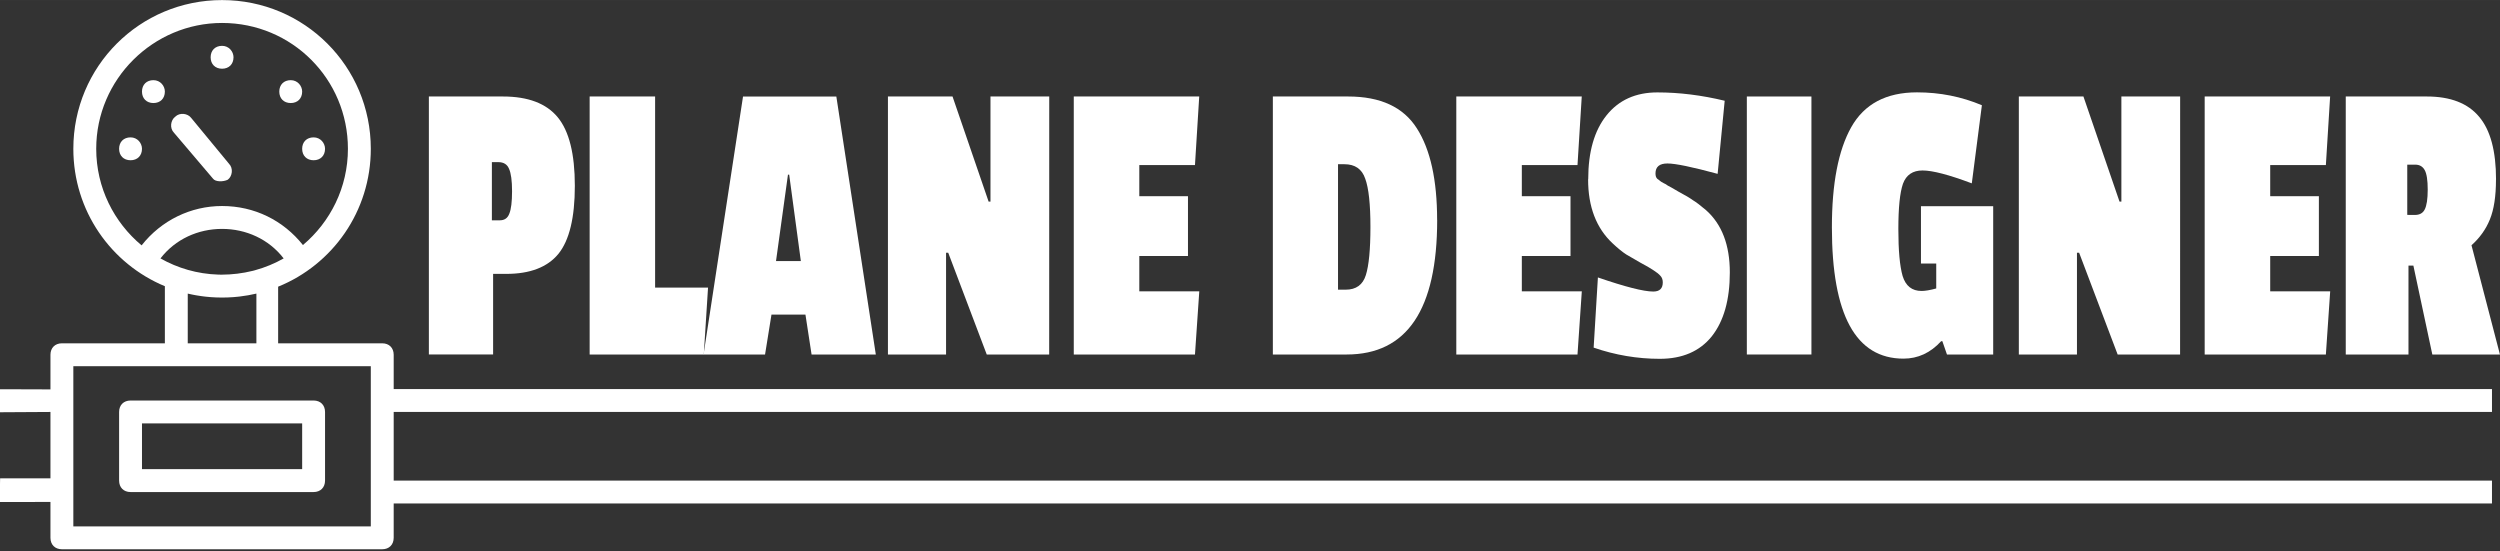 <?xml version="1.0" encoding="UTF-8" standalone="no"?>
<!-- Created with Inkscape (http://www.inkscape.org/) -->

<svg
   xmlns:dc="http://purl.org/dc/elements/1.1/"
   xmlns:cc="http://creativecommons.org/ns#"
   xmlns:rdf="http://www.w3.org/1999/02/22-rdf-syntax-ns#"
   xmlns:svg="http://www.w3.org/2000/svg"
   xmlns="http://www.w3.org/2000/svg"
   xmlns:sodipodi="http://sodipodi.sourceforge.net/DTD/sodipodi-0.dtd"
   xmlns:inkscape="http://www.inkscape.org/namespaces/inkscape"
   width="162.087"
   height="35.756"
   viewBox="0 0 42.886 9.46"
   version="1.1"
   id="svg67"
   inkscape:version="0.92.2 2405546, 2018-03-11"
   sodipodi:docname="logo.svg">
  <rect x="0" y="0" width="42.886" height="9.46" fill="#333333" stroke="none"/>
  <defs
     id="defs61" />
  <sodipodi:namedview
     id="base"
     pagecolor="#4d4d4d"
     bordercolor="#666666"
     borderopacity="1.0"
     inkscape:pageopacity="0"
     inkscape:pageshadow="2"
     inkscape:zoom="3.959798"
     inkscape:cx="79.259475"
     inkscape:cy="36.738906"
     inkscape:document-units="px"
     inkscape:current-layer="layer1"
     showgrid="false"
     fit-margin-top="0"
     fit-margin-left="0"
     fit-margin-right="0"
     fit-margin-bottom="0"
     inkscape:showpageshadow="false"
     units="px"
     inkscape:window-width="1078"
     inkscape:window-height="933"
     inkscape:window-x="0"
     inkscape:window-y="18"
     inkscape:window-maximized="0"
     inkscape:pagecheckerboard="false"
     showguides="true"
     inkscape:guide-bbox="true" />
  <g
     inkscape:label="Capa 1"
     inkscape:groupmode="layer"
     id="layer1"
     transform="translate(188.232,-55.374)">
    <path
       inkscape:connector-curvature="0"
       id="path183"
       style="font-style:normal;font-variant:normal;font-weight:bold;font-stretch:normal;font-size:5.25px;line-height:1.25;font-family:'Passion One';-inkscape-font-specification:'Passion One, Bold';font-variant-ligatures:normal;font-variant-caps:normal;font-variant-numeric:normal;font-feature-settings:normal;text-align:start;letter-spacing:0px;word-spacing:0px;writing-mode:lr-tb;text-anchor:start;fill:#ffffff;fill-opacity:1;stroke:none;stroke-width:0.153"
       d="m -179.547,60.072 h -0.226 v 1.382 h -1.102 V 57.029 h 1.27 q 0.646,0 0.94,0.356 0.294,0.356 0.294,1.176 0,0.82 -0.283,1.169 -0.283,0.342 -0.892,0.342 z m 0.052,-1.033 q 0.047,-0.114 0.047,-0.385 0,-0.271 -0.052,-0.385 -0.047,-0.114 -0.184,-0.114 h -0.11 v 0.998 h 0.136 q 0.121,0 0.163,-0.114 z" />
    <path
       inkscape:connector-curvature="0"
       id="path185"
       style="font-style:normal;font-variant:normal;font-weight:bold;font-stretch:normal;font-size:5.25px;line-height:1.25;font-family:'Passion One';-inkscape-font-specification:'Passion One, Bold';font-variant-ligatures:normal;font-variant-caps:normal;font-variant-numeric:normal;font-feature-settings:normal;text-align:start;letter-spacing:0px;word-spacing:0px;writing-mode:lr-tb;text-anchor:start;fill:#ffffff;fill-opacity:1;stroke:none;stroke-width:0.153"
       d="m -176.159,61.455 h -1.958 V 57.029 h 1.123 v 3.278 h 0.908 z" />
    <path
       inkscape:connector-curvature="0"
       id="path187"
       style="font-style:normal;font-variant:normal;font-weight:bold;font-stretch:normal;font-size:5.25px;line-height:1.25;font-family:'Passion One';-inkscape-font-specification:'Passion One, Bold';font-variant-ligatures:normal;font-variant-caps:normal;font-variant-numeric:normal;font-feature-settings:normal;text-align:start;letter-spacing:0px;word-spacing:0px;writing-mode:lr-tb;text-anchor:start;fill:#ffffff;fill-opacity:1;stroke:none;stroke-width:0.153"
       d="m -173.208,61.455 h -1.102 l -0.105,-0.684 h -0.583 l -0.11,0.684 h -1.055 l 0.677,-4.425 h 1.601 z m -1.286,-1.603 -0.2,-1.482 h -0.021 l -0.205,1.482 z" />
    <path
       inkscape:connector-curvature="0"
       id="path189"
       style="font-style:normal;font-variant:normal;font-weight:bold;font-stretch:normal;font-size:5.25px;line-height:1.25;font-family:'Passion One';-inkscape-font-specification:'Passion One, Bold';font-variant-ligatures:normal;font-variant-caps:normal;font-variant-numeric:normal;font-feature-settings:normal;text-align:start;letter-spacing:0px;word-spacing:0px;writing-mode:lr-tb;text-anchor:start;fill:#ffffff;fill-opacity:1;stroke:none;stroke-width:0.153"
       d="m -170.234,61.455 h -1.071 l -0.661,-1.746 h -0.037 v 1.746 h -0.997 V 57.029 h 1.108 l 0.619,1.803 h 0.032 V 57.029 h 1.008 z" />
    <path
       inkscape:connector-curvature="0"
       id="path191"
       style="font-style:normal;font-variant:normal;font-weight:bold;font-stretch:normal;font-size:5.25px;line-height:1.25;font-family:'Passion One';-inkscape-font-specification:'Passion One, Bold';font-variant-ligatures:normal;font-variant-caps:normal;font-variant-numeric:normal;font-feature-settings:normal;text-align:start;letter-spacing:0px;word-spacing:0px;writing-mode:lr-tb;text-anchor:start;fill:#ffffff;fill-opacity:1;stroke:none;stroke-width:0.153"
       d="m -167.733,61.455 h -2.079 V 57.029 h 2.152 l -0.073,1.176 h -0.955 v 0.534 h 0.835 v 1.026 h -0.835 v 0.606 h 1.029 z" />
    <path
       inkscape:connector-curvature="0"
       id="path193"
       style="font-style:normal;font-variant:normal;font-weight:bold;font-stretch:normal;font-size:5.25px;line-height:1.25;font-family:'Passion One';-inkscape-font-specification:'Passion One, Bold';font-variant-ligatures:normal;font-variant-caps:normal;font-variant-numeric:normal;font-feature-settings:normal;text-align:start;letter-spacing:0px;word-spacing:0px;writing-mode:lr-tb;text-anchor:start;fill:#ffffff;fill-opacity:1;stroke:none;stroke-width:0.153"
       d="m -163.578,59.146 q 0,2.309 -1.554,2.309 h -1.265 V 57.029 h 1.291 q 0.835,0 1.181,0.549 0.346,0.542 0.346,1.568 z m -1.57,1.197 q 0.268,0 0.346,-0.249 0.079,-0.249 0.079,-0.827 0,-0.584 -0.089,-0.827 -0.084,-0.249 -0.357,-0.249 h -0.11 v 2.152 z" />
    <path
       inkscape:connector-curvature="0"
       id="path195"
       style="font-style:normal;font-variant:normal;font-weight:bold;font-stretch:normal;font-size:5.25px;line-height:1.25;font-family:'Passion One';-inkscape-font-specification:'Passion One, Bold';font-variant-ligatures:normal;font-variant-caps:normal;font-variant-numeric:normal;font-feature-settings:normal;text-align:start;letter-spacing:0px;word-spacing:0px;writing-mode:lr-tb;text-anchor:start;fill:#ffffff;fill-opacity:1;stroke:none;stroke-width:0.153"
       d="m -161.171,61.455 h -2.079 V 57.029 h 2.152 l -0.073,1.176 h -0.955 v 0.534 h 0.835 v 1.026 h -0.835 v 0.606 h 1.029 z" />
    <path
       inkscape:connector-curvature="0"
       id="path197"
       style="font-style:normal;font-variant:normal;font-weight:bold;font-stretch:normal;font-size:5.25px;line-height:1.25;font-family:'Passion One';-inkscape-font-specification:'Passion One, Bold';font-variant-ligatures:normal;font-variant-caps:normal;font-variant-numeric:normal;font-feature-settings:normal;text-align:start;letter-spacing:0px;word-spacing:0px;writing-mode:lr-tb;text-anchor:start;fill:#ffffff;fill-opacity:1;stroke:none;stroke-width:0.153"
       d="m -160.987,58.448 q 0,-0.705 0.315,-1.097 0.315,-0.392 0.871,-0.392 0.562,0 1.155,0.143 l -0.121,1.254 q -0.656,-0.178 -0.861,-0.178 -0.205,0 -0.205,0.171 0,0.064 0.032,0.093 0.032,0.021 0.047,0.036 0.016,0.014 0.058,0.036 0.047,0.021 0.073,0.043 0.032,0.014 0.189,0.107 0.163,0.086 0.241,0.143 0.084,0.05 0.226,0.171 0.409,0.363 0.409,1.069 0,0.705 -0.31,1.097 -0.31,0.385 -0.892,0.385 -0.577,0 -1.134,-0.192 l 0.073,-1.204 q 0.703,0.242 0.95,0.242 0.163,0 0.163,-0.157 0,-0.071 -0.042,-0.114 -0.037,-0.043 -0.116,-0.093 -0.073,-0.05 -0.22,-0.128 -0.147,-0.086 -0.247,-0.143 -0.1,-0.064 -0.236,-0.192 -0.42,-0.392 -0.42,-1.097 z" />
    <path
       inkscape:connector-curvature="0"
       id="path199"
       style="font-style:normal;font-variant:normal;font-weight:bold;font-stretch:normal;font-size:5.25px;line-height:1.25;font-family:'Passion One';-inkscape-font-specification:'Passion One, Bold';font-variant-ligatures:normal;font-variant-caps:normal;font-variant-numeric:normal;font-feature-settings:normal;text-align:start;letter-spacing:0px;word-spacing:0px;writing-mode:lr-tb;text-anchor:start;fill:#ffffff;fill-opacity:1;stroke:none;stroke-width:0.153"
       d="m -157.158,61.455 h -1.108 V 57.029 h 1.108 z" />
    <path
       inkscape:connector-curvature="0"
       id="path201"
       style="font-style:normal;font-variant:normal;font-weight:bold;font-stretch:normal;font-size:5.25px;line-height:1.25;font-family:'Passion One';-inkscape-font-specification:'Passion One, Bold';font-variant-ligatures:normal;font-variant-caps:normal;font-variant-numeric:normal;font-feature-settings:normal;text-align:start;letter-spacing:0px;word-spacing:0px;writing-mode:lr-tb;text-anchor:start;fill:#ffffff;fill-opacity:1;stroke:none;stroke-width:0.153"
       d="m -155.269,60.365 q 0.095,0 0.252,-0.043 V 59.894 h -0.262 v -0.983 h 1.239 v 2.544 h -0.793 l -0.079,-0.228 h -0.021 q -0.273,0.299 -0.646,0.299 -1.228,0 -1.228,-2.252 0,-1.126 0.331,-1.717 0.336,-0.599 1.129,-0.599 0.588,0 1.113,0.221 l -0.173,1.34 q -0.588,-0.221 -0.845,-0.221 -0.252,0 -0.336,0.228 -0.079,0.228 -0.079,0.777 0,0.549 0.073,0.805 0.079,0.257 0.325,0.257 z" />
    <path
       inkscape:connector-curvature="0"
       id="path203"
       style="font-style:normal;font-variant:normal;font-weight:bold;font-stretch:normal;font-size:5.25px;line-height:1.25;font-family:'Passion One';-inkscape-font-specification:'Passion One, Bold';font-variant-ligatures:normal;font-variant-caps:normal;font-variant-numeric:normal;font-feature-settings:normal;text-align:start;letter-spacing:0px;word-spacing:0px;writing-mode:lr-tb;text-anchor:start;fill:#ffffff;fill-opacity:1;stroke:none;stroke-width:0.153"
       d="m -150.834,61.455 h -1.071 l -0.661,-1.746 h -0.037 v 1.746 h -0.997 V 57.029 h 1.108 l 0.619,1.803 h 0.032 V 57.029 h 1.008 z" />
    <path
       inkscape:connector-curvature="0"
       id="path205"
       style="font-style:normal;font-variant:normal;font-weight:bold;font-stretch:normal;font-size:5.25px;line-height:1.25;font-family:'Passion One';-inkscape-font-specification:'Passion One, Bold';font-variant-ligatures:normal;font-variant-caps:normal;font-variant-numeric:normal;font-feature-settings:normal;text-align:start;letter-spacing:0px;word-spacing:0px;writing-mode:lr-tb;text-anchor:start;fill:#ffffff;fill-opacity:1;stroke:none;stroke-width:0.153"
       d="m -148.333,61.455 h -2.079 V 57.029 h 2.152 l -0.073,1.176 h -0.955 v 0.534 h 0.835 v 1.026 h -0.835 v 0.606 h 1.029 z" />
    <path
       inkscape:connector-curvature="0"
       id="path207"
       style="font-style:normal;font-variant:normal;font-weight:bold;font-stretch:normal;font-size:5.25px;line-height:1.25;font-family:'Passion One';-inkscape-font-specification:'Passion One, Bold';font-variant-ligatures:normal;font-variant-caps:normal;font-variant-numeric:normal;font-feature-settings:normal;text-align:start;letter-spacing:0px;word-spacing:0px;writing-mode:lr-tb;text-anchor:start;fill:#ffffff;fill-opacity:1;stroke:none;stroke-width:0.153"
       d="m -145.415,58.455 q 0,0.428 -0.105,0.684 -0.1,0.249 -0.315,0.442 l 0.488,1.874 h -1.16 l -0.325,-1.525 h -0.084 v 1.525 h -1.076 V 57.029 h 1.391 q 0.609,0 0.898,0.349 0.289,0.342 0.289,1.076 z m -1.391,0.606 q 0.121,0 0.168,-0.093 0.052,-0.1 0.052,-0.342 0,-0.242 -0.052,-0.335 -0.052,-0.093 -0.163,-0.093 h -0.136 v 0.862 z" />
    <g
       id="g18"
       style="fill:#ffffff"
       transform="matrix(0.023,0,0,0.023,-190.68,55.398)">
      <path
         d="M 1965.062,357.4 H 400.067 V 306.2 H 1965.062 V 289.134 H 400.067 v -25.6 c 0,-5.12 -3.413,-8.533 -8.533,-8.533 H 313.88 v -42.24 C 354.486,196.308 383,156.565 383,109.933 383,48.493 333.507,-1 272.067,-1 c -61.44,0 -110.934,49.493 -110.934,110.933 0,46.305 28.115,85.819 68.267,102.479 V 255 h -76.8 c -5.12,0 -8.533,3.413 -8.533,8.533 v 25.84 l -37.793,-0.121 0.125,17.173 L 144.066,306.2 v 49.493 l -37.542,-0.004 -0.38,17.678 37.921,-0.051 v 26.75 c 0,5.12 3.413,8.533 8.533,8.533 h 238.933 c 5.12,0 8.533,-3.413 8.533,-8.533 v -25.6 H 1965.059 Z M 296.678,200.488 c -0.495,0.131 -0.988,0.276 -1.484,0.399 -0.097,0.025 -0.196,0.047 -0.293,0.072 -7.641,1.879 -15.368,2.825 -23.097,2.838 -0.292,-0.001 -0.583,-0.008 -0.874,-0.011 -0.599,-0.004 -1.199,-0.021 -1.798,-0.037 -15.515,-0.486 -30.173,-4.805 -43.009,-12.063 11.096,-14.395 28.095,-22.019 45.943,-22.019 17.849,0 34.847,7.624 45.943,22.019 -6.663,3.768 -13.819,6.743 -21.331,8.802 z M 178.2,109.933 c 0,-52.053 42.667,-93.867 93.867,-93.867 52.053,0 93.867,41.813 93.867,93.867 0,28.87 -13.129,54.585 -33.555,71.769 C 317.7,163.289 296.221,152.6 272.067,152.6 c -23.26,0 -45.197,10.559 -60.017,29.35 -20.595,-17.183 -33.85,-43.007 -33.85,-72.017 z m 68.267,107.987 c 0.568,0.134 1.141,0.254 1.712,0.379 0.632,0.138 1.264,0.274 1.899,0.401 0.624,0.125 1.249,0.244 1.876,0.358 0.568,0.103 1.139,0.198 1.71,0.293 0.928,0.154 1.86,0.296 2.795,0.427 0.656,0.092 1.312,0.181 1.971,0.261 0.557,0.068 1.116,0.131 1.675,0.19 0.886,0.094 1.776,0.177 2.669,0.251 0.439,0.036 0.879,0.071 1.319,0.102 1.032,0.073 2.068,0.13 3.108,0.174 0.367,0.016 0.734,0.03 1.101,0.042 1.25,0.041 2.503,0.07 3.763,0.07 1.264,0 2.521,-0.029 3.774,-0.07 0.356,-0.012 0.712,-0.025 1.067,-0.04 1.121,-0.048 2.238,-0.108 3.35,-0.189 0.248,-0.018 0.496,-0.037 0.744,-0.056 1.1,-0.087 2.194,-0.193 3.284,-0.312 0.356,-0.039 0.711,-0.079 1.066,-0.121 4.182,-0.495 8.292,-1.219 12.316,-2.163 V 255 h -51.2 V 217.92 Z M 383,391.533 H 161.133 v -27.307 -66.56 -25.6 h 76.8 68.267 76.8 v 25.6 68.267 z"
         id="path2"
         inkscape:connector-curvature="0"
         sodipodi:nodetypes="ccccccssccsssccssccccccccssssccccccccccsccssscscsccccccccccccscccccccccccccccccccccc"
         style="fill:#ffffff" />
      <path
         d="M 340.333,297.667 H 203.8 c -5.12,0 -8.533,3.413 -8.533,8.533 v 51.2 c 0,5.12 3.413,8.533 8.533,8.533 h 136.533 c 5.12,0 8.533,-3.413 8.533,-8.533 v -51.2 c 0.001,-5.12 -3.413,-8.533 -8.533,-8.533 z m -8.533,51.2 H 212.333 V 314.734 H 331.8 Z"
         id="path4"
         inkscape:connector-curvature="0"
         style="fill:#ffffff" />
      <path
         d="m 212.333,109.933 c 0,-4.267 -3.413,-8.533 -8.533,-8.533 -5.12,0 -8.533,3.413 -8.533,8.533 0,5.12 3.413,8.533 8.533,8.533 5.12,0.001 8.533,-3.413 8.533,-8.533 z"
         id="path6"
         inkscape:connector-curvature="0"
         style="fill:#ffffff" />
      <path
         d="m 340.333,118.467 c 5.12,0 8.533,-3.413 8.533,-8.533 0,-4.267 -3.413,-8.533 -8.533,-8.533 -5.12,0 -8.533,3.413 -8.533,8.533 0,5.12 3.413,8.533 8.533,8.533 z"
         id="path8"
         inkscape:connector-curvature="0"
         style="fill:#ffffff" />
      <path
         d="m 220.867,75.8 c 5.12,0 8.533,-3.413 8.533,-8.533 0,-4.267 -3.413,-8.533 -8.533,-8.533 -5.12,0 -8.533,3.413 -8.533,8.533 0,5.12 3.413,8.533 8.533,8.533 z"
         id="path10"
         inkscape:connector-curvature="0"
         style="fill:#ffffff" />
      <path
         d="m 272.067,50.2 c 5.12,0 8.533,-3.413 8.533,-8.533 0,-4.267 -3.413,-8.533 -8.533,-8.533 -5.12,0 -8.533,3.413 -8.533,8.533 0,5.12 3.413,8.533 8.533,8.533 z"
         id="path12"
         inkscape:connector-curvature="0"
         style="fill:#ffffff" />
      <path
         d="m 323.267,75.8 c 5.12,0 8.533,-3.413 8.533,-8.533 0,-4.267 -3.413,-8.533 -8.533,-8.533 -5.12,0 -8.533,3.413 -8.533,8.533 0,5.12 3.413,8.533 8.533,8.533 z"
         id="path14"
         inkscape:connector-curvature="0"
         style="fill:#ffffff" />
      <path
         d="m 265.24,132.12 c 1.707,2.56 7.68,2.56 11.093,0.853 3.413,-2.56 4.267,-8.533 0.853,-11.947 l -28.16,-34.133 c -2.56,-3.413 -8.533,-4.267 -11.947,-0.853 -3.413,2.56 -4.267,8.533 -0.853,11.947 z"
         id="path16"
         inkscape:connector-curvature="0"
         style="fill:#ffffff" />
    </g>
  </g>
</svg>
